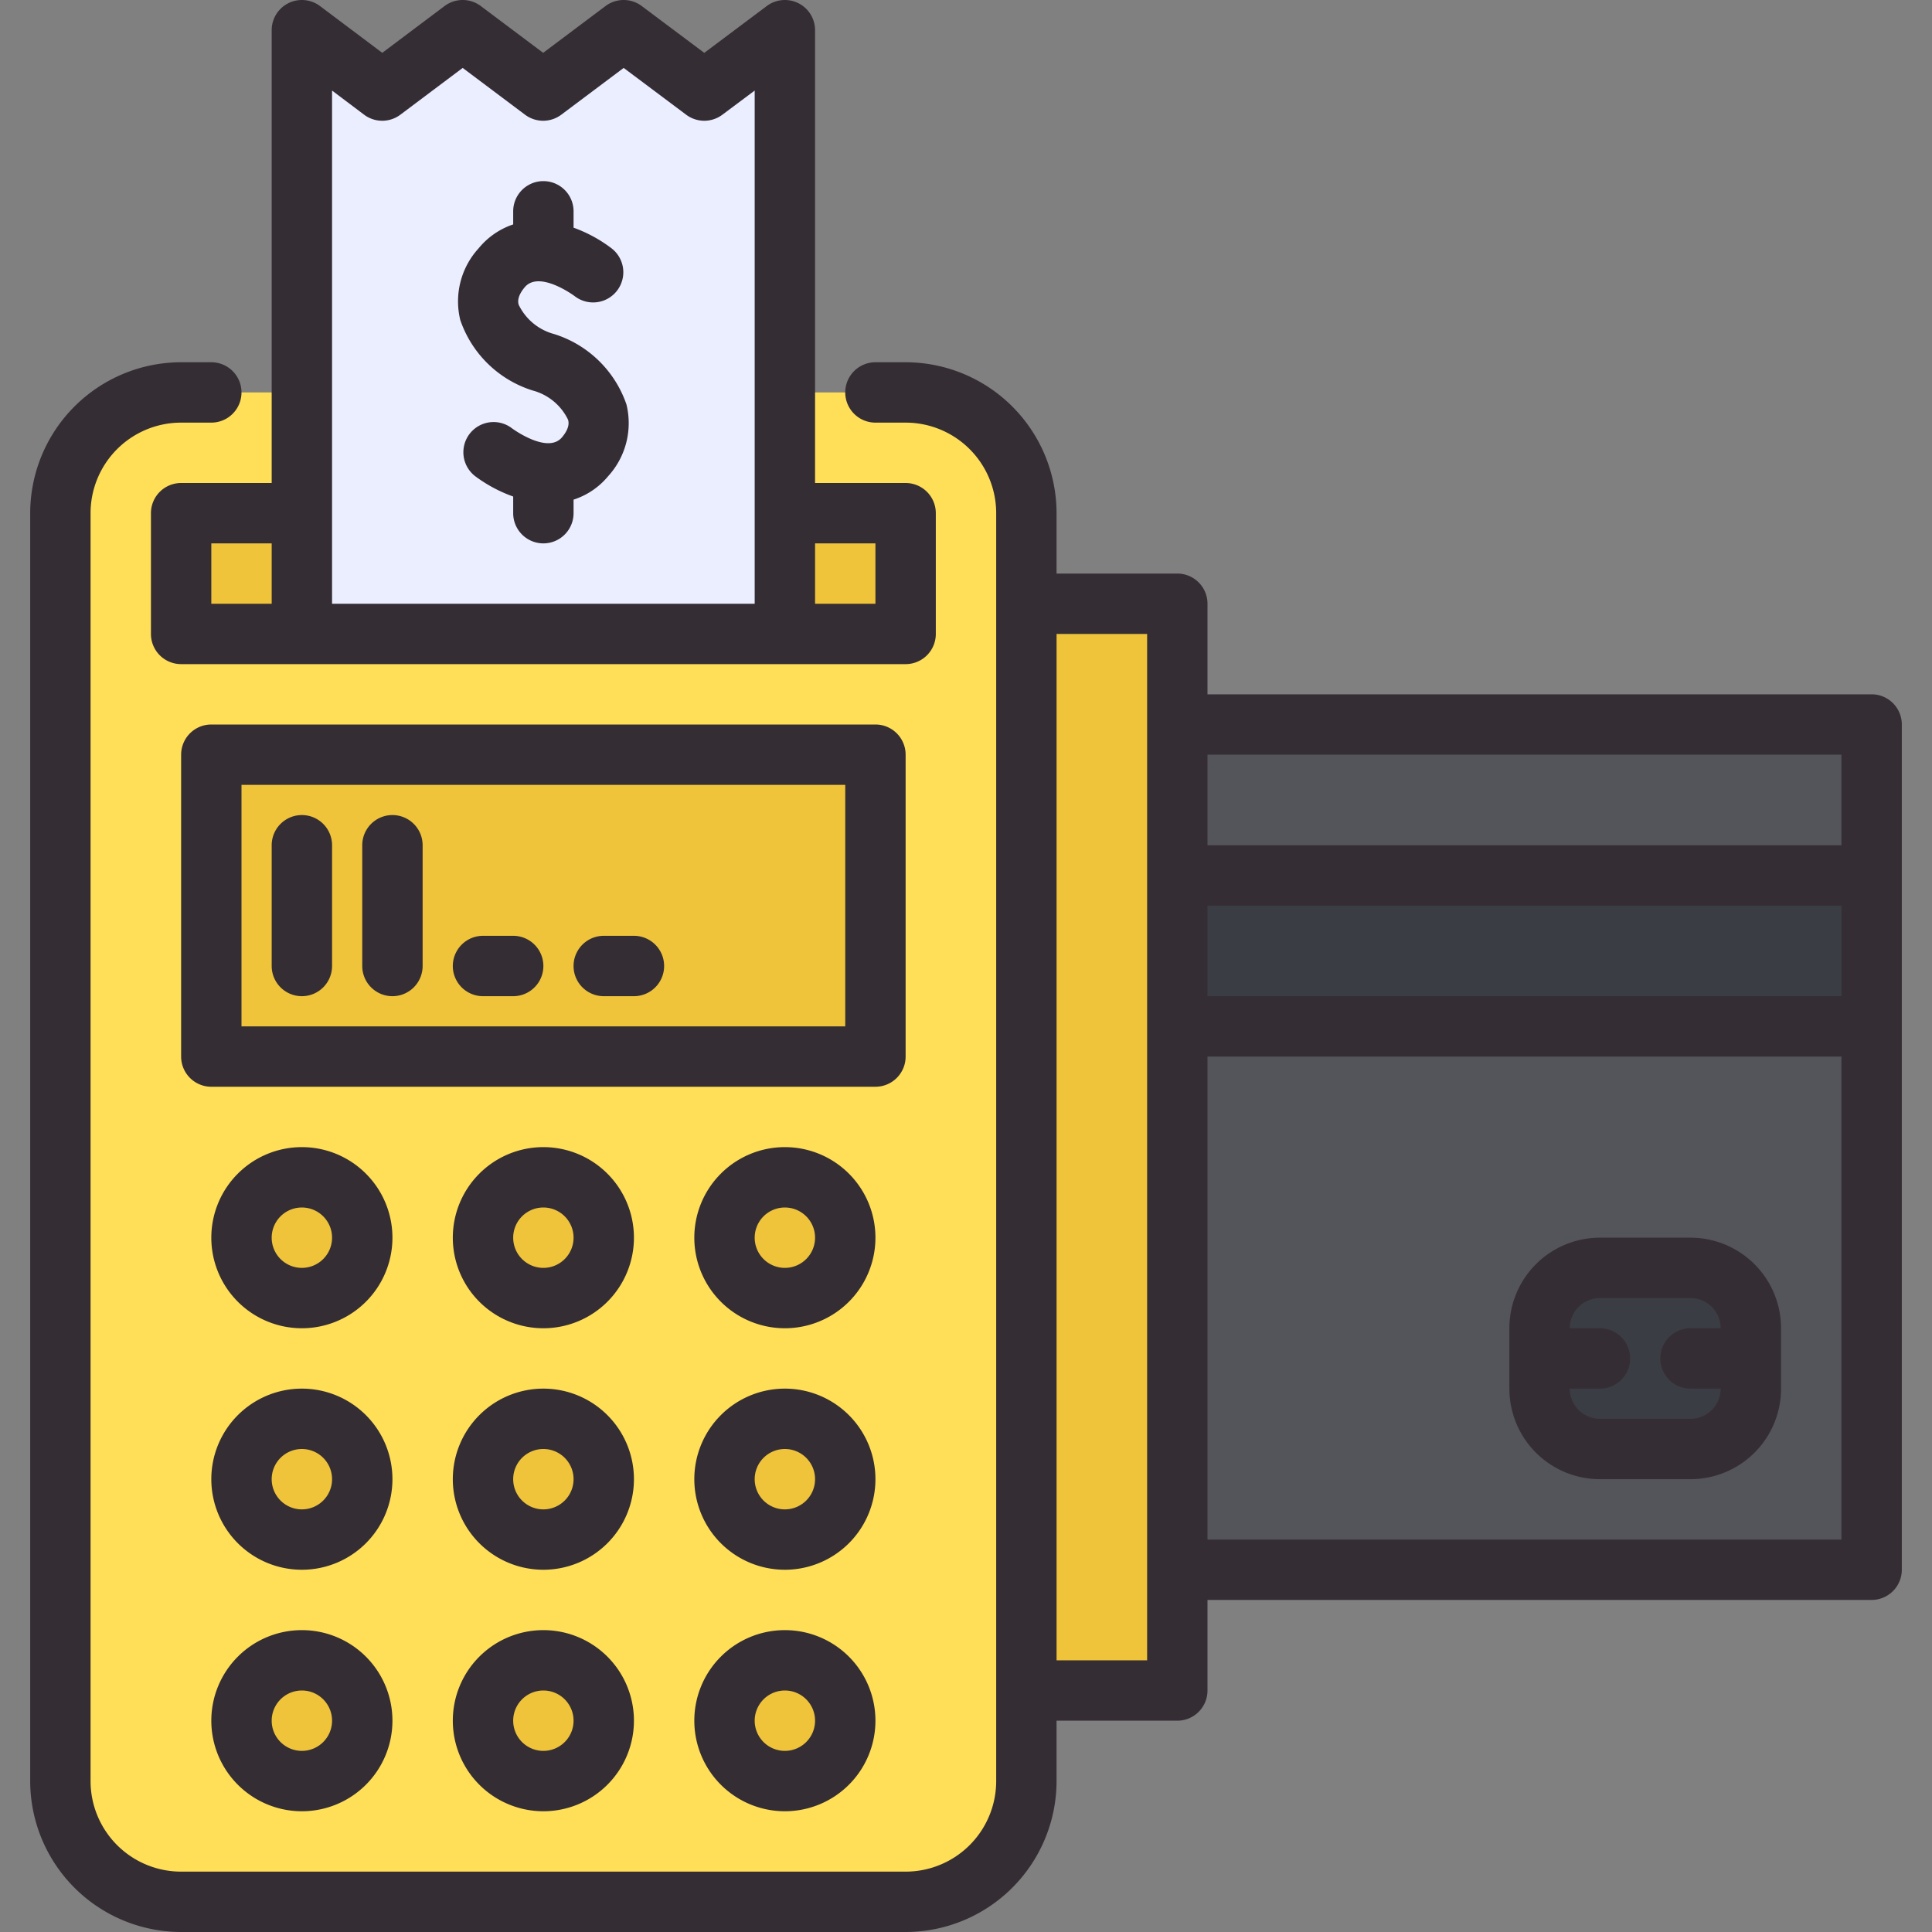 <svg height="512" viewBox="0 0 64 64" width="512" xmlns="http://www.w3.org/2000/svg"><rect x="0" y="0" width="64" height="64" fill="#808080" stroke="none"/><g id="Edc_machine" data-name="Edc machine"><path d="m39 24h23v28h-23z" fill="#54555b"/><path d="m39 29h23v5h-23z" fill="#3b3d44"/><path d="m34 20h5v36h-5z" fill="#efc43a"/><rect fill="#3b3d44" height="6" rx="2" width="7" x="51" y="42"/><rect fill="#ffdf57" height="50" rx="4" width="32" x="2" y="13"/><circle cx="18" cy="57" fill="#efc43a" r="2"/><circle cx="18" cy="49" fill="#efc43a" r="2"/><circle cx="18" cy="41" fill="#efc43a" r="2"/><circle cx="10" cy="57" fill="#efc43a" r="2"/><circle cx="10" cy="49" fill="#efc43a" r="2"/><circle cx="10" cy="41" fill="#efc43a" r="2"/><circle cx="26" cy="57" fill="#efc43a" r="2"/><circle cx="26" cy="49" fill="#efc43a" r="2"/><circle cx="26" cy="41" fill="#efc43a" r="2"/><path d="m7 25h22v10h-22z" fill="#efc43a"/><path d="m6 17h4v4h-4z" fill="#efc43a"/><path d="m26 17h4v4h-4z" fill="#efc43a"/><path d="m10 21v-20l2.662 2 2.665-2 2.666 2 2.666-2 2.671 2 2.67-2v20z" fill="#ebeeff"/><g fill="#352d34"><path d="m17.647 12.936a1.822 1.822 0 0 1 1.171.969c.019.071.068.26-.2.58-.478.57-1.635-.28-1.656-.295a1 1 0 0 0 -1.224 1.582 4.793 4.793 0 0 0 1.262.676v.552a1 1 0 0 0 2 0v-.449a2.467 2.467 0 0 0 1.145-.776 2.607 2.607 0 0 0 .608-2.374 3.7 3.7 0 0 0 -2.4-2.336 1.825 1.825 0 0 1 -1.171-.97c-.019-.07-.068-.259.2-.58.483-.573 1.644.287 1.652.293a1 1 0 0 0 1.228-1.579 4.724 4.724 0 0 0 -1.262-.687v-.542a1 1 0 0 0 -2 0v.434a2.508 2.508 0 0 0 -1.145.792 2.605 2.605 0 0 0 -.608 2.374 3.7 3.7 0 0 0 2.4 2.336z"/><path d="m18 54a3 3 0 1 0 3 3 3 3 0 0 0 -3-3zm0 4a1 1 0 1 1 1-1 1 1 0 0 1 -1 1z"/><path d="m18 46a3 3 0 1 0 3 3 3 3 0 0 0 -3-3zm0 4a1 1 0 1 1 1-1 1 1 0 0 1 -1 1z"/><path d="m18 38a3 3 0 1 0 3 3 3 3 0 0 0 -3-3zm0 4a1 1 0 1 1 1-1 1 1 0 0 1 -1 1z"/><path d="m10 54a3 3 0 1 0 3 3 3 3 0 0 0 -3-3zm0 4a1 1 0 1 1 1-1 1 1 0 0 1 -1 1z"/><path d="m10 46a3 3 0 1 0 3 3 3 3 0 0 0 -3-3zm0 4a1 1 0 1 1 1-1 1 1 0 0 1 -1 1z"/><path d="m10 38a3 3 0 1 0 3 3 3 3 0 0 0 -3-3zm0 4a1 1 0 1 1 1-1 1 1 0 0 1 -1 1z"/><path d="m26 54a3 3 0 1 0 3 3 3 3 0 0 0 -3-3zm0 4a1 1 0 1 1 1-1 1 1 0 0 1 -1 1z"/><path d="m26 46a3 3 0 1 0 3 3 3 3 0 0 0 -3-3zm0 4a1 1 0 1 1 1-1 1 1 0 0 1 -1 1z"/><path d="m26 38a3 3 0 1 0 3 3 3 3 0 0 0 -3-3zm0 4a1 1 0 1 1 1-1 1 1 0 0 1 -1 1z"/><path d="m30 35v-10a1 1 0 0 0 -1-1h-22a1 1 0 0 0 -1 1v10a1 1 0 0 0 1 1h22a1 1 0 0 0 1-1zm-2-1h-20v-8h20z"/><path d="m6 16a1 1 0 0 0 -1 1v4a1 1 0 0 0 1 1h24a1 1 0 0 0 1-1v-4a1 1 0 0 0 -1-1h-3v-15a1 1 0 0 0 -1.6-.8l-2.07 1.551-2.071-1.551a1 1 0 0 0 -1.2 0l-2.066 1.55-2.066-1.55a1 1 0 0 0 -1.2 0l-2.064 1.55-2.063-1.55a1 1 0 0 0 -1.6.8v15zm1 2h2v2h-2zm22 0v2h-2v-2zm-18-15 1.062.8a1 1 0 0 0 1.2 0l2.065-1.55 2.066 1.55a1 1 0 0 0 1.2 0l2.067-1.55 2.07 1.55a1 1 0 0 0 1.2 0l1.07-.8v17h-14z"/><path d="m10 33a1 1 0 0 0 1-1v-4a1 1 0 0 0 -2 0v4a1 1 0 0 0 1 1z"/><path d="m13 33a1 1 0 0 0 1-1v-4a1 1 0 0 0 -2 0v4a1 1 0 0 0 1 1z"/><path d="m16 33h1a1 1 0 0 0 0-2h-1a1 1 0 0 0 0 2z"/><path d="m20 33h1a1 1 0 0 0 0-2h-1a1 1 0 0 0 0 2z"/><path d="m62 23h-22v-3a1 1 0 0 0 -1-1h-4v-2a5.006 5.006 0 0 0 -5-5h-1a1 1 0 0 0 0 2h1a3 3 0 0 1 3 3v42a3 3 0 0 1 -3 3h-24a3 3 0 0 1 -3-3v-42a3 3 0 0 1 3-3h1a1 1 0 0 0 0-2h-1a5.006 5.006 0 0 0 -5 5v42a5.006 5.006 0 0 0 5 5h24a5.006 5.006 0 0 0 5-5v-2h4a1 1 0 0 0 1-1v-3h22a1 1 0 0 0 1-1v-28a1 1 0 0 0 -1-1zm-1 2v3h-21v-3zm0 8h-21v-3h21zm-23 22h-3v-34h3zm2-4v-16h21v16z"/><path d="m56 41h-3a3 3 0 0 0 -3 3v2a3 3 0 0 0 3 3h3a3 3 0 0 0 3-3v-2a3 3 0 0 0 -3-3zm0 6h-3a1 1 0 0 1 -1-1h1a1 1 0 0 0 0-2h-1a1 1 0 0 1 1-1h3a1 1 0 0 1 1 1h-1a1 1 0 0 0 0 2h1a1 1 0 0 1 -1 1z"/></g></g></svg>